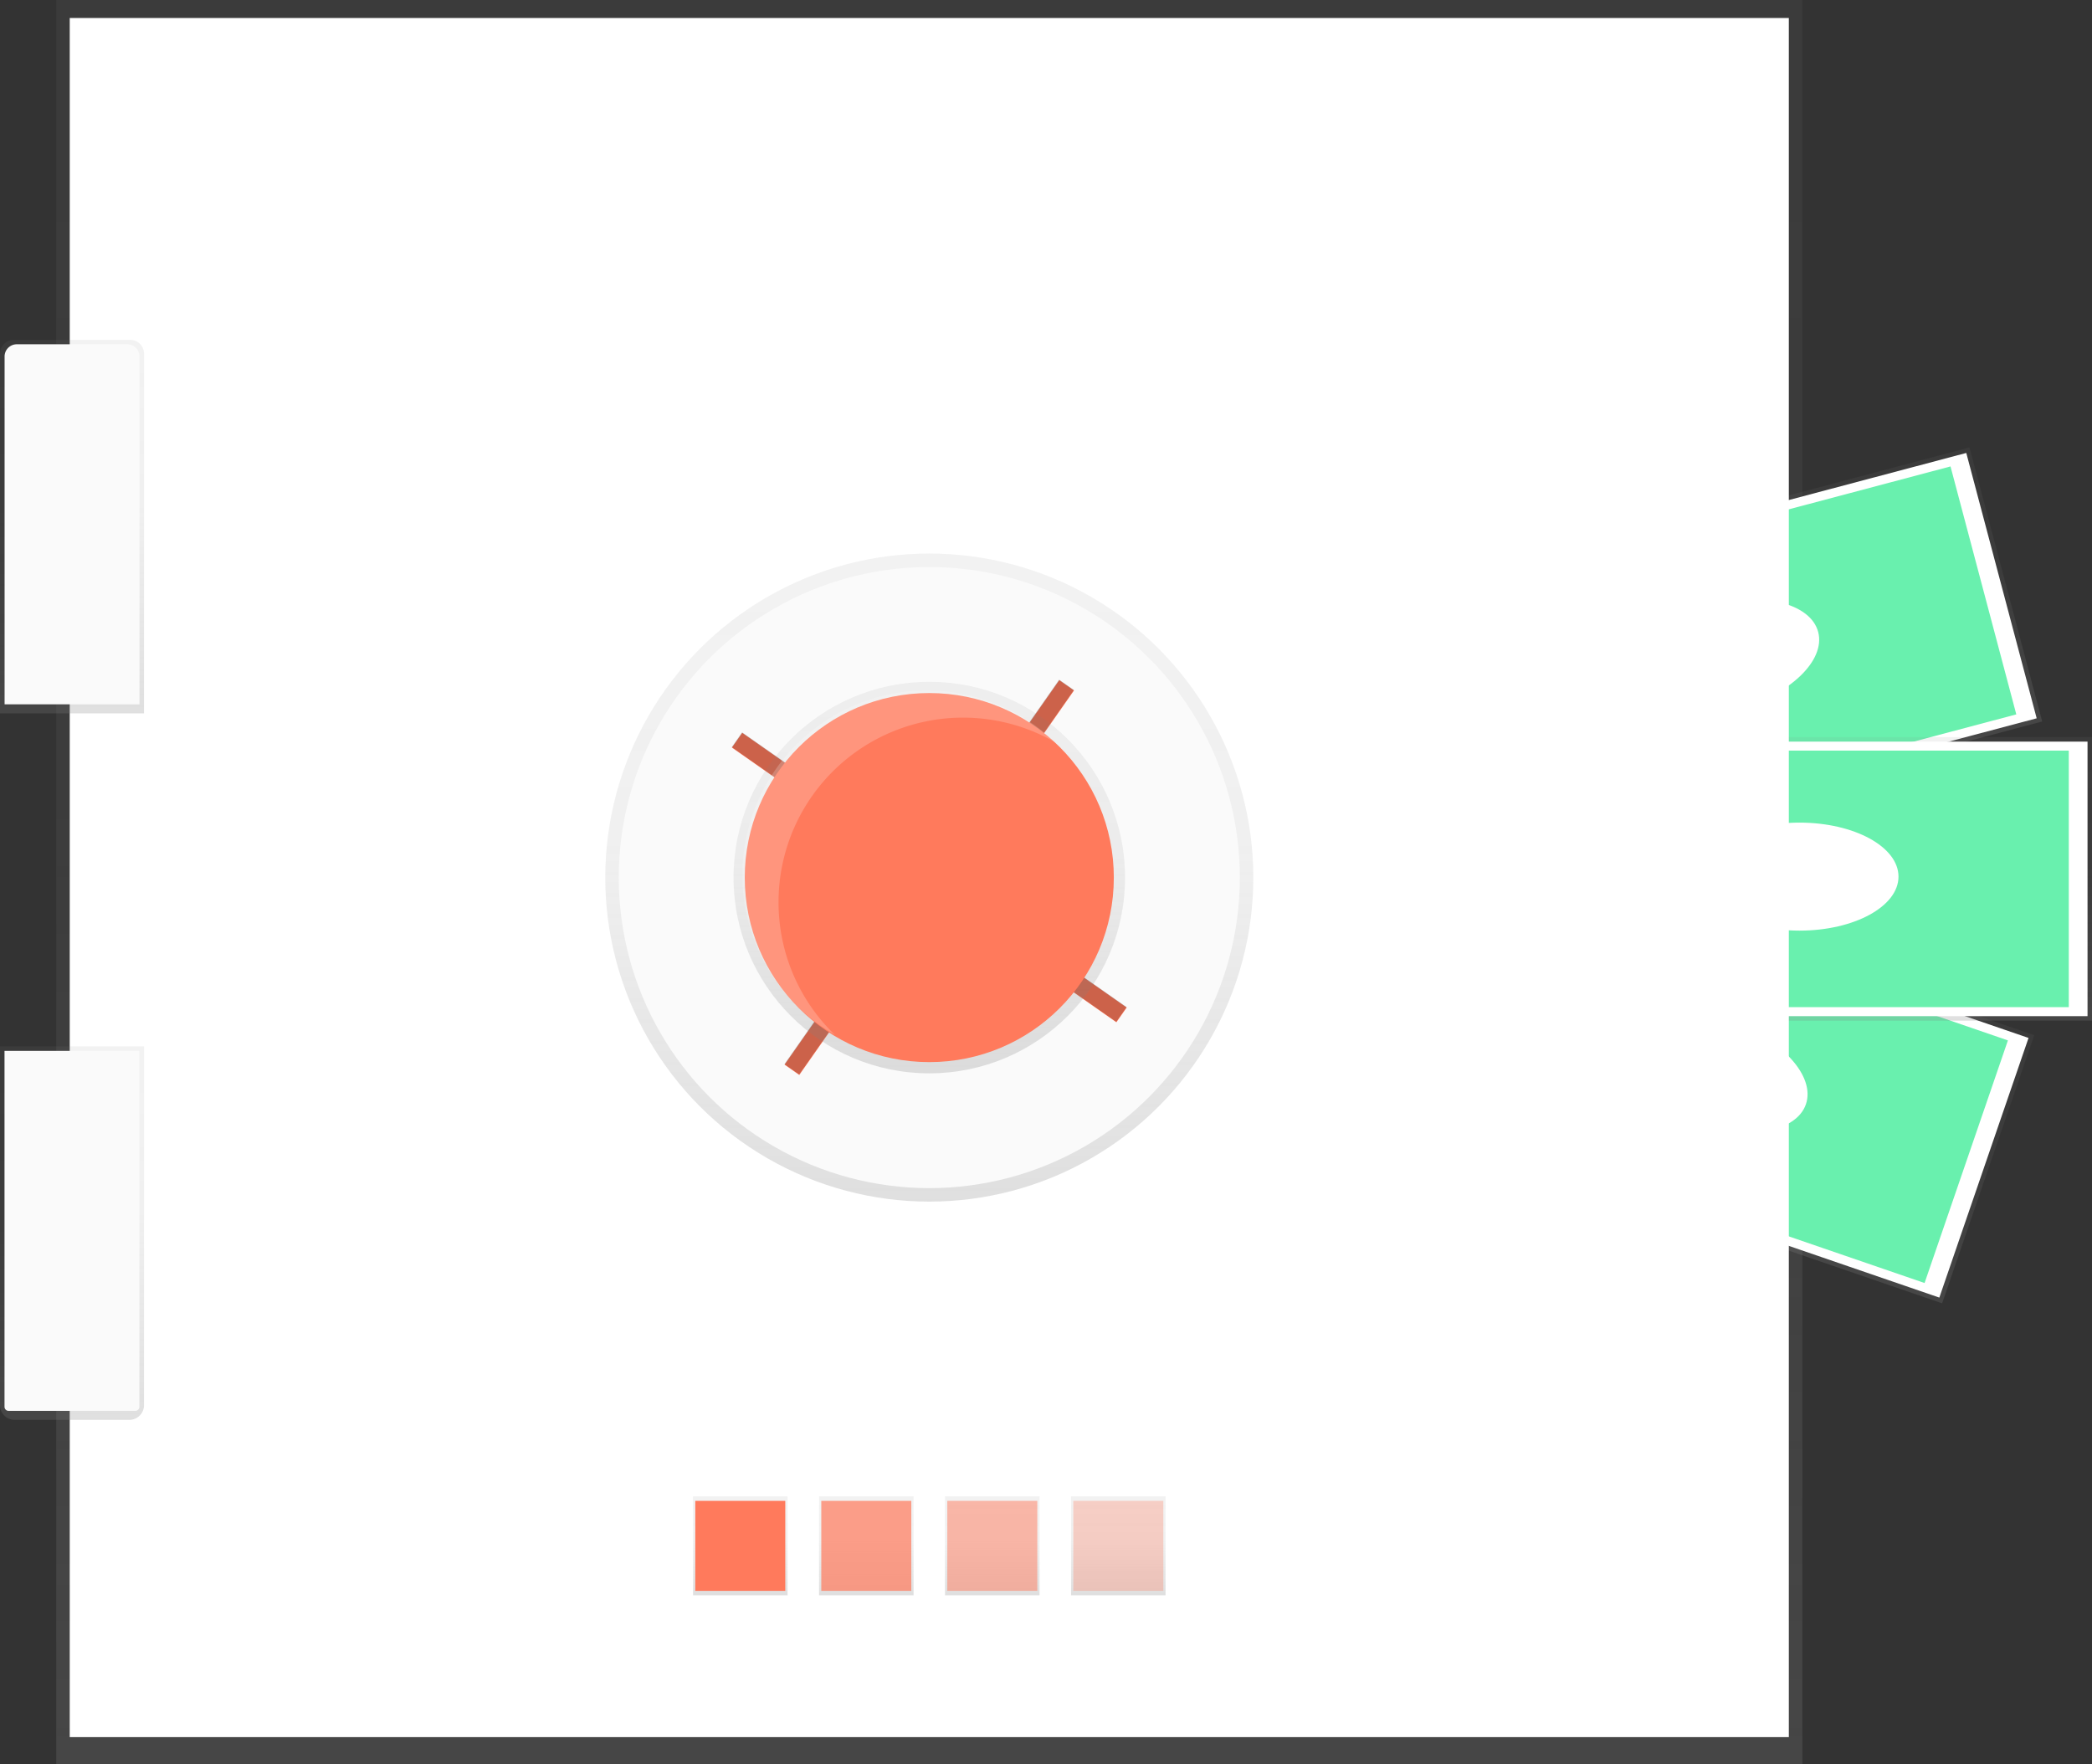 <?xml version="1.0" encoding="UTF-8" standalone="no"?>
<svg
   xmlns:dc="http://purl.org/dc/elements/1.1/"
   xmlns:cc="http://creativecommons.org/ns#"
   xmlns:rdf="http://www.w3.org/1999/02/22-rdf-syntax-ns#"
   xmlns:svg="http://www.w3.org/2000/svg"
   xmlns="http://www.w3.org/2000/svg"
   xmlns:xlink="http://www.w3.org/1999/xlink"
   xmlns:sodipodi="http://sodipodi.sourceforge.net/DTD/sodipodi-0.dtd"
   xmlns:inkscape="http://www.inkscape.org/namespaces/inkscape"
   id="7148f5f1-8839-4464-a941-0c8a08d3460a"
   data-name="Layer 1"
   width="542.71"
   height="457.65"
   viewBox="0 0 542.71 457.65"
   version="1.1"
   sodipodi:docname="financas.svg"
   inkscape:version="0.92.3 (2405546, 2018-03-11)">
  <rect x="0" y="0" width="542.71" height="457.65" fill="#333333" stroke="none"/>
  <sodipodi:namedview
     pagecolor="#ffffff"
     bordercolor="#666666"
     borderopacity="1"
     objecttolerance="10"
     gridtolerance="10"
     guidetolerance="10"
     inkscape:pageopacity="0"
     inkscape:pageshadow="2"
     inkscape:window-width="1920"
     inkscape:window-height="1015"
     id="namedview118"
     showgrid="false"
     inkscape:zoom="0.64392906"
     inkscape:cx="-67.396061"
     inkscape:cy="134.53346"
     inkscape:window-x="0"
     inkscape:window-y="28"
     inkscape:window-maximized="1"
     inkscape:current-layer="7148f5f1-8839-4464-a941-0c8a08d3460a"
     fit-margin-top="0"
     fit-margin-left="0"
     fit-margin-right="0"
     fit-margin-bottom="0" />
  <defs
     id="defs23">
    <linearGradient
       id="4ca4b65a-1144-4de1-8925-6a62bc294928"
       x1="585.48"
       y1="733"
       x2="585.48"
       y2="673.63"
       gradientUnits="userSpaceOnUse">
      <stop
         offset="0"
         stop-color="gray"
         stop-opacity="0.25"
         id="stop2" />
      <stop
         offset="0.54"
         stop-color="gray"
         stop-opacity="0.12"
         id="stop4" />
      <stop
         offset="1"
         stop-color="gray"
         stop-opacity="0.1"
         id="stop6" />
    </linearGradient>
    <linearGradient
       id="266d8c0d-4533-41a2-a7bc-3c0f98c2c2fa"
       x1="93.98"
       x2="93.98"
       y2="673.63"
       xlink:href="#4ca4b65a-1144-4de1-8925-6a62bc294928" />
    <linearGradient
       id="deb99f58-9fb9-4a93-aaf8-4b4cb68821c1"
       x1="339.15"
       y1="681.8"
       x2="339.15"
       y2="0"
       xlink:href="#4ca4b65a-1144-4de1-8925-6a62bc294928" />
    <linearGradient
       id="c4ad51c6-ffe9-4991-94f6-4a02d4a38b0c"
       x1="339.15"
       y1="569.14"
       x2="339.15"
       y2="111.49"
       xlink:href="#4ca4b65a-1144-4de1-8925-6a62bc294928"
       gradientTransform="translate(-98.07,-111.49)" />
    <linearGradient
       id="b91b9d0a-3c7c-4b7e-8301-556f9b68b111"
       x1="806.95"
       y1="427.79"
       x2="806.95"
       y2="354.24"
       gradientTransform="translate(-418.18,-111.019)"
       xlink:href="#4ca4b65a-1144-4de1-8925-6a62bc294928" />
    <linearGradient
       id="8f58feb2-c461-4934-9419-72f8b76f5e61"
       x1="780.89"
       y1="503.2"
       x2="780.89"
       y2="429.65"
       gradientTransform="rotate(90,308.496,38.653)"
       xlink:href="#4ca4b65a-1144-4de1-8925-6a62bc294928" />
    <linearGradient
       id="d83c7eb3-9930-4e8e-abfa-53b87d59f968"
       x1="565.48"
       y1="376.26"
       x2="565.48"
       y2="302.71"
       xlink:href="#4ca4b65a-1144-4de1-8925-6a62bc294928"
       gradientTransform="translate(-98.07,-111.49)" />
    <linearGradient
       id="3d971d9d-e0fc-4263-8761-c1789934eb12"
       x1="339.15"
       y1="423.21"
       x2="339.15"
       y2="255.09"
       xlink:href="#4ca4b65a-1144-4de1-8925-6a62bc294928"
       gradientTransform="translate(-98.07,-111.49)" />
    <linearGradient
       id="18a30a45-ec9b-4146-ae9c-2a8eabf3bdf2"
       x1="290.11"
       y1="525.36"
       x2="290.11"
       y2="499.67"
       xlink:href="#4ca4b65a-1144-4de1-8925-6a62bc294928"
       gradientTransform="translate(-98.07,-111.49)" />
    <linearGradient
       id="98f2a4d5-9270-4ece-b23b-fefaca1fb56f"
       x1="322.8"
       y1="525.36"
       x2="322.8"
       y2="499.67"
       xlink:href="#4ca4b65a-1144-4de1-8925-6a62bc294928"
       gradientTransform="translate(-98.07,-111.49)" />
    <linearGradient
       id="a36f1bde-d0b8-4d42-abdf-c9e597afa610"
       x1="355.49"
       y1="525.36"
       x2="355.49"
       y2="499.67"
       xlink:href="#4ca4b65a-1144-4de1-8925-6a62bc294928"
       gradientTransform="translate(-98.07,-111.49)" />
    <linearGradient
       id="a4e6c30c-4fa5-4c93-a462-54244d7638b4"
       x1="388.18"
       y1="525.36"
       x2="388.18"
       y2="499.67"
       xlink:href="#4ca4b65a-1144-4de1-8925-6a62bc294928"
       gradientTransform="translate(-98.07,-111.49)" />
    <linearGradient
       id="bb8b14ca-ea5c-42e9-a47f-d810d565e441"
       x1="339.15"
       y1="389.93"
       x2="339.15"
       y2="288.36"
       xlink:href="#4ca4b65a-1144-4de1-8925-6a62bc294928"
       gradientTransform="translate(-98.07,-111.49)" />
    <linearGradient
       id="c7b6fbbe-7ded-4a5e-a460-2ea21f819315"
       x1="377.6"
       y1="380.54"
       x2="377.6"
       y2="283.64"
       xlink:href="#4ca4b65a-1144-4de1-8925-6a62bc294928"
       gradientTransform="translate(-358.92,-195.49)" />
    <linearGradient
       id="b424414b-c049-456f-9819-be23a4131db6"
       x1="377.6"
       y1="563.83"
       x2="377.6"
       y2="466.93"
       xlink:href="#4ca4b65a-1144-4de1-8925-6a62bc294928"
       gradientTransform="translate(-358.92,-195.49)" />
  </defs>
  <title
     id="title25">vault</title>
  <rect
     x="14.59"
     y="0"
     width="452.98"
     height="457.65"
     id="rect39"
     style="fill:url(#c4ad51c6-ffe9-4991-94f6-4a02d4a38b0c)" />
  <rect
     x="313.47"
     y="243.221"
     width="150.6"
     height="73.55"
     transform="rotate(-14.86)"
     id="rect41"
     style="fill:url(#b91b9d0a-3c7c-4b7e-8301-556f9b68b111)" />
  <rect
     x="314.63"
     y="244.391"
     width="148.27"
     height="71.22"
     transform="rotate(-14.86)"
     id="rect43"
     style="fill:#ffffff" />
  <rect
     x="319.5"
     y="246.721"
     width="138.55"
     height="66.55"
     transform="rotate(-14.86)"
     id="rect45"
     style="fill:#69f0ae" />
  <ellipse
     cx="388.176"
     cy="279.418"
     rx="25.68"
     ry="14.01"
     transform="rotate(-14.86)"
     id="ellipse47"
     style="fill:#ffffff" />
  <rect
     x="-156.061"
     y="435.747"
     width="73.55"
     height="150.6"
     transform="rotate(-71.04)"
     id="rect49"
     style="fill:url(#8f58feb2-c461-4934-9419-72f8b76f5e61)" />
  <rect
     x="436.909"
     y="83.672"
     width="148.27"
     height="71.22"
     transform="rotate(18.96)"
     id="rect51"
     style="fill:#ffffff" />
  <rect
     x="441.779"
     y="86.012"
     width="138.55"
     height="66.55"
     transform="rotate(18.96)"
     id="rect53"
     style="fill:#69f0ae" />
  <ellipse
     cx="-118.697"
     cy="510.469"
     rx="14.01"
     ry="25.68"
     transform="rotate(-71.04)"
     id="ellipse55"
     style="fill:#ffffff" />
  <rect
     x="392.11"
     y="191.22"
     width="150.6"
     height="73.55"
     id="rect57"
     style="fill:url(#d83c7eb3-9930-4e8e-abfa-53b87d59f968)" />
  <rect
     x="393.28"
     y="192.39"
     width="148.27"
     height="71.22"
     id="rect59"
     style="fill:#ffffff" />
  <rect
     x="398.14"
     y="194.72"
     width="138.55"
     height="66.55"
     id="rect61"
     style="fill:#69f0ae" />
  <ellipse
     cx="466.83"
     cy="227.41"
     rx="25.68"
     ry="14.01"
     id="ellipse63"
     style="fill:#ffffff" />
  <rect
     x="18.09"
     y="4.67"
     width="445.97"
     height="445.97"
     id="rect65"
     style="fill:#ffffff" />
  <circle
     cx="241.08"
     cy="227.66"
     r="84.06"
     id="circle67"
     style="fill:url(#3d971d9d-e0fc-4263-8761-c1789934eb12)" />
  <circle
     cx="241.08"
     cy="227.66"
     r="80.56"
     id="circle69"
     style="fill:#fafafa" />
  <rect
     x="179.79"
     y="388.18"
     width="24.52"
     height="25.68"
     id="rect71"
     style="fill:url(#18a30a45-ec9b-4146-ae9c-2a8eabf3bdf2)" />
  <rect
     x="212.48"
     y="388.18"
     width="24.52"
     height="25.68"
     id="rect73"
     style="fill:url(#98f2a4d5-9270-4ece-b23b-fefaca1fb56f)" />
  <rect
     x="245.16"
     y="388.18"
     width="24.52"
     height="25.68"
     id="rect75"
     style="fill:url(#a36f1bde-d0b8-4d42-abdf-c9e597afa610)" />
  <rect
     x="277.85"
     y="388.18"
     width="24.52"
     height="25.68"
     id="rect77"
     style="fill:url(#a4e6c30c-4fa5-4c93-a462-54244d7638b4)" />
  <rect
     x="180.37"
     y="389.35"
     width="23.35"
     height="23.35"
     id="rect79"
     style="fill:#ff7a5c" />
  <rect
     x="213.06"
     y="389.35"
     width="23.35"
     height="23.35"
     id="rect81"
     style="opacity:0.7;fill:#ff7a5c" />
  <rect
     x="245.75"
     y="389.35"
     width="23.35"
     height="23.35"
     id="rect83"
     style="opacity:0.5;fill:#ff7a5c" />
  <rect
     x="278.44"
     y="389.35"
     width="23.35"
     height="23.35"
     id="rect85"
     style="opacity:0.3;fill:#ff7a5c" />
  <rect
     x="326.31"
     y="-13.083"
     width="4.67"
     height="16.34"
     transform="rotate(35)"
     id="rect87"
     style="fill:#ff7a5c" />
  <rect
     x="46.454"
     y="-389.352"
     width="4.67"
     height="16.34"
     transform="rotate(125)"
     id="rect89"
     style="fill:#ff7a5c" />
  <rect
     x="-329.807"
     y="-109.502"
     width="4.67"
     height="16.34"
     transform="rotate(-145)"
     id="rect91"
     style="fill:#ff7a5c" />
  <rect
     x="-49.96"
     y="266.772"
     width="4.67"
     height="16.34"
     transform="rotate(-55)"
     id="rect93"
     style="fill:#ff7a5c" />
  <rect
     x="326.196"
     y="-13.171"
     width="4.67"
     height="16.34"
     transform="rotate(35)"
     id="rect95"
     style="opacity:0.2" />
  <rect
     x="46.366"
     y="-389.243"
     width="4.67"
     height="16.34"
     transform="rotate(125)"
     id="rect97"
     style="opacity:0.2" />
  <rect
     x="-329.7"
     y="-109.405"
     width="4.67"
     height="16.34"
     transform="rotate(-145)"
     id="rect99"
     style="opacity:0.2" />
  <rect
     x="-49.869"
     y="266.663"
     width="4.67"
     height="16.34"
     transform="rotate(-55)"
     id="rect101"
     style="opacity:0.2" />
  <circle
     cx="241.08"
     cy="227.66"
     r="50.78"
     id="circle103"
     style="fill:url(#bb8b14ca-ea5c-42e9-a47f-d810d565e441)" />
  <circle
     cx="241.08"
     cy="227.66"
     r="47.87"
     id="circle105"
     style="fill:#ff7a5c" />
  <path
     d="m 201.97,234.08 a 47.86,47.86 0 0 1 71.67,-41.57 47.86,47.86 0 1 0 -57,76 47.71,47.71 0 0 1 -14.67,-34.43 z"
     id="path107"
     inkscape:connector-curvature="0"
     style="opacity:0.2;fill:#ffffff" />
  <path
     d="M 37.36,185.05 H 0 V 91.77 a 3.63,3.63 0 0 1 3.63,-3.62 h 30.11 a 3.63,3.63 0 0 1 3.63,3.63 z"
     id="path109"
     inkscape:connector-curvature="0"
     style="fill:url(#c7b6fbbe-7ded-4a5e-a460-2ea21f819315)" />
  <path
     d="M 33.55,368.34 H 3.81 A 3.81,3.81 0 0 1 0,364.53 v -93.09 h 37.36 v 93.07 a 3.81,3.81 0 0 1 -3.81,3.83 z"
     id="path111"
     inkscape:connector-curvature="0"
     style="fill:url(#b424414b-c049-456f-9819-be23a4131db6)" />
  <path
     d="m 4.33,89.31 h 28.69 a 3.17,3.17 0 0 1 3.17,3.17 V 182.71 h -35 V 92.51 a 3.17,3.17 0 0 1 3.14,-3.2 z"
     id="path113"
     inkscape:connector-curvature="0"
     style="fill:#fafafa" />
  <path
     d="m 1.16,272.61 h 35 v 92.33 A 1.06,1.06 0 0 1 35.1,366 H 2.23 a 1.06,1.06 0 0 1 -1.06,-1.06 v -92.33 z"
     id="path115"
     inkscape:connector-curvature="0"
     style="fill:#fafafa" />
</svg>
